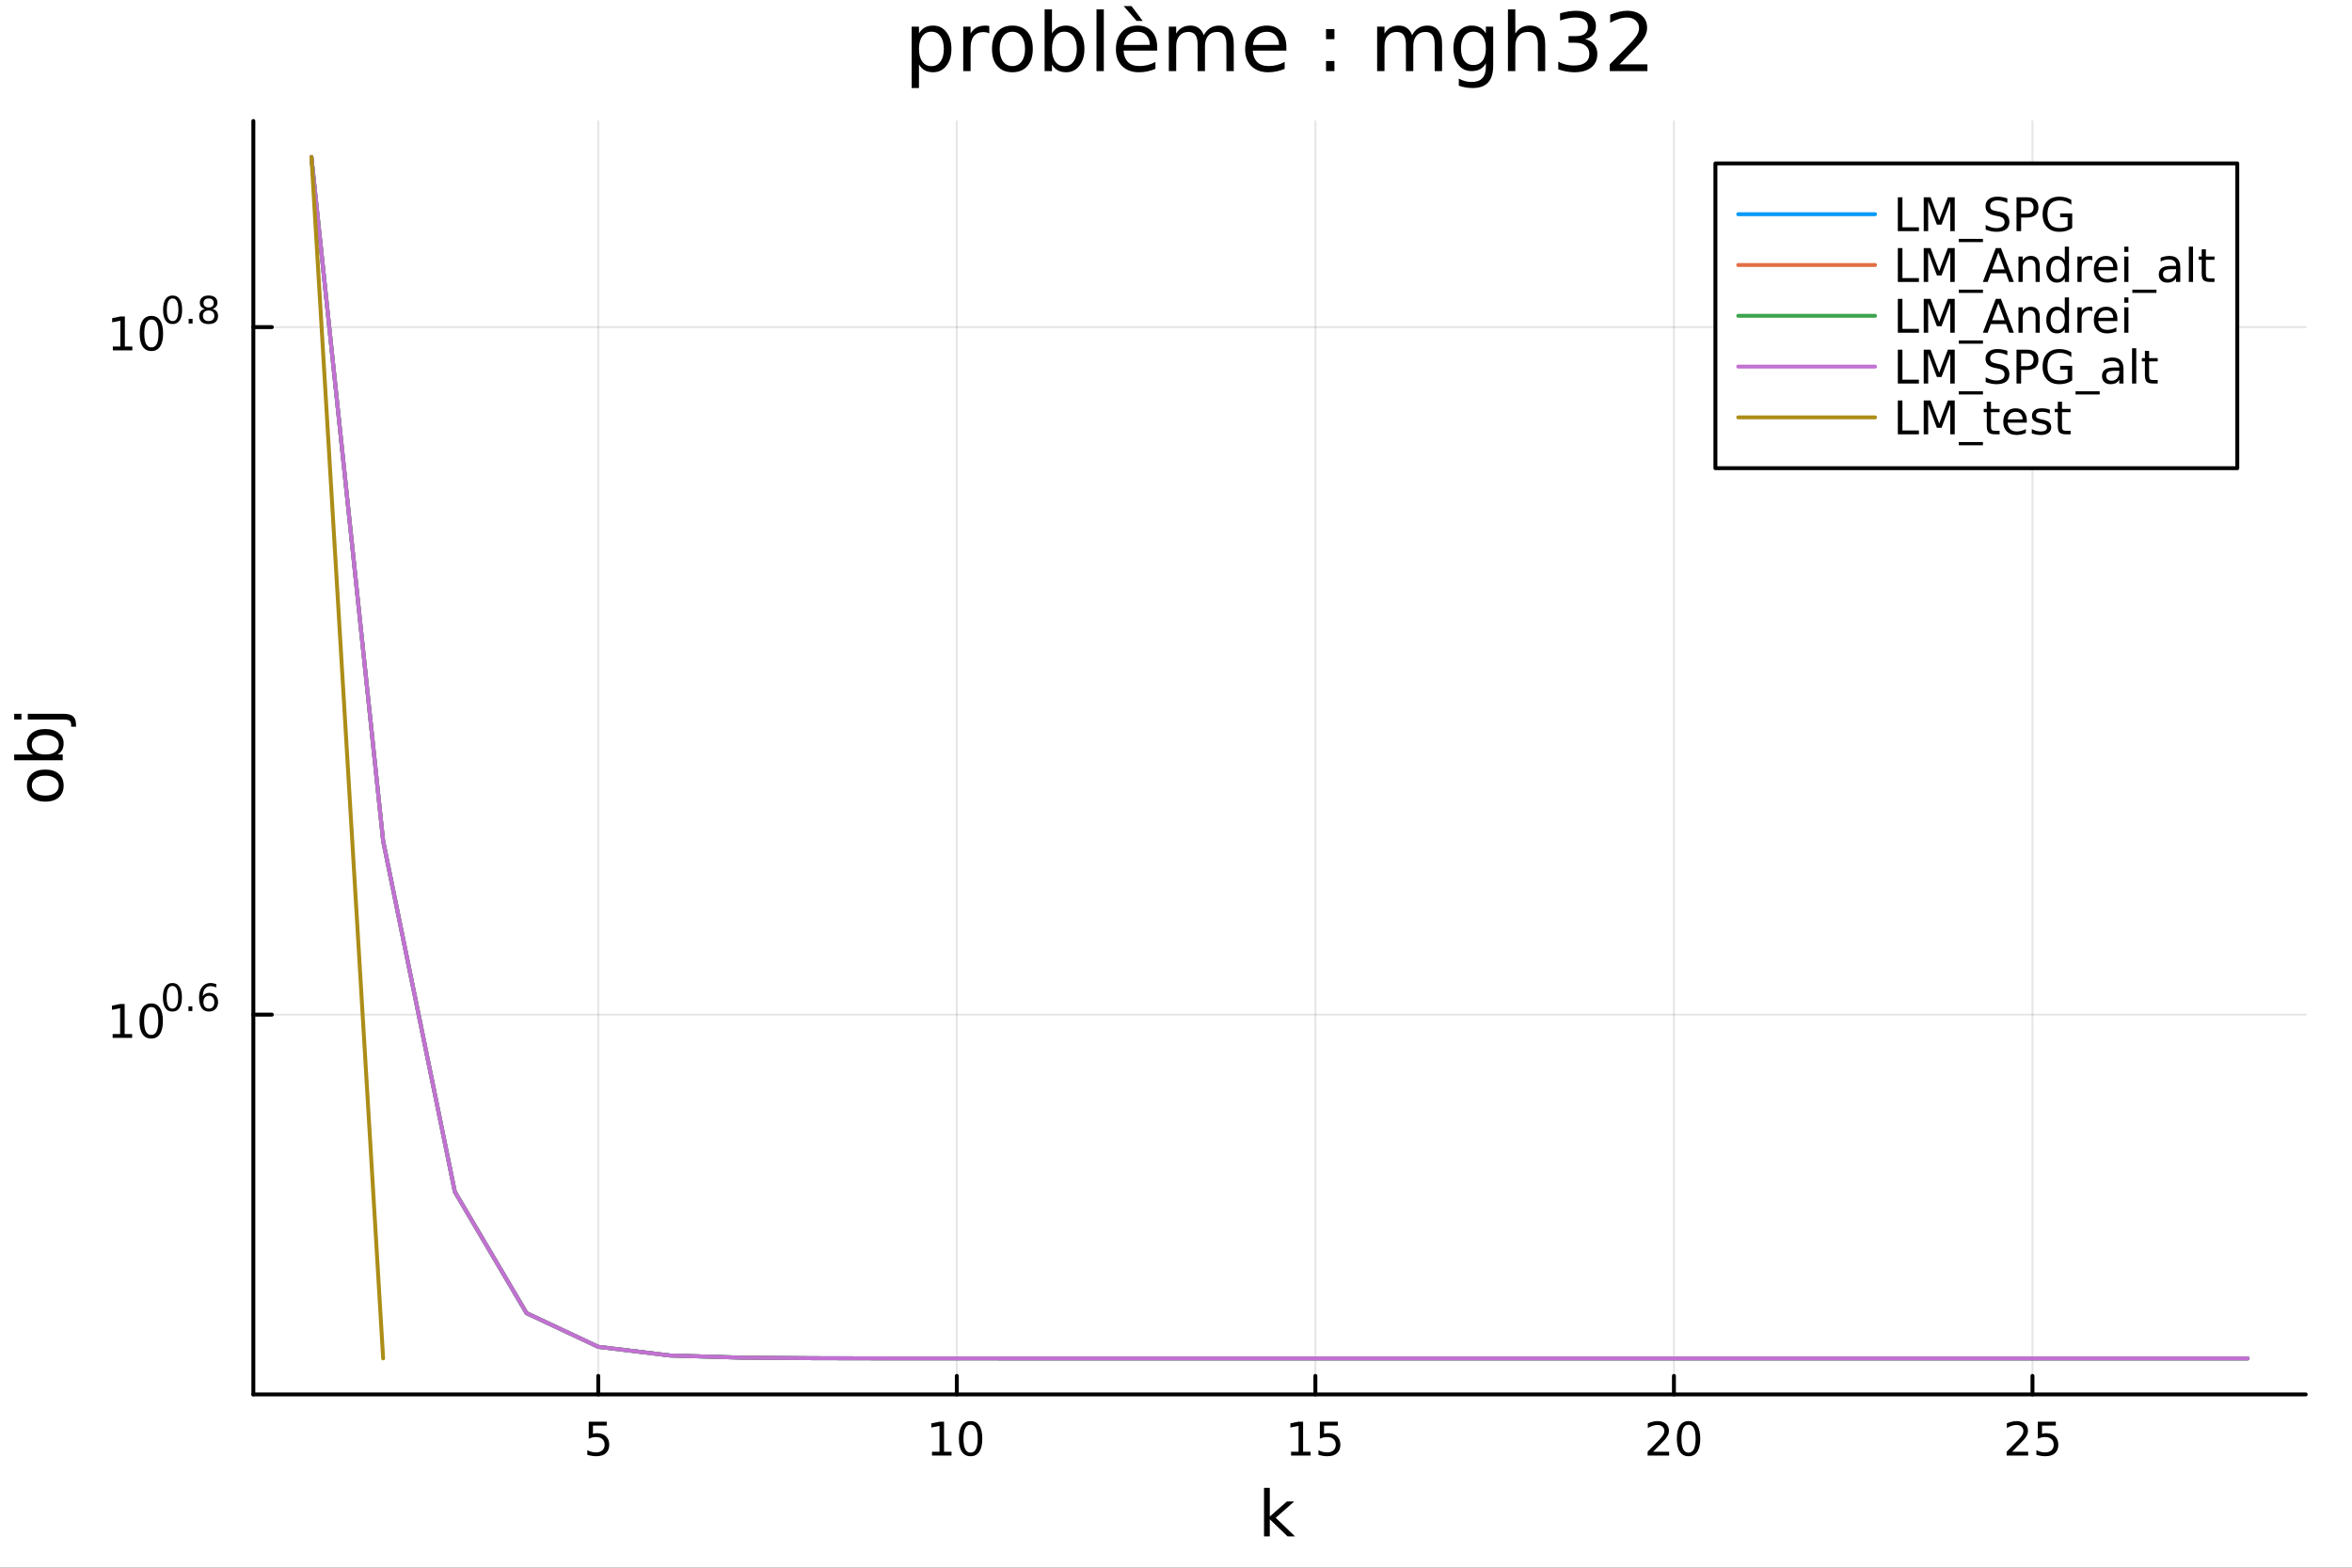 <?xml version="1.0" encoding="utf-8"?>
<svg xmlns="http://www.w3.org/2000/svg" xmlns:xlink="http://www.w3.org/1999/xlink" width="600" height="400" viewBox="0 0 2400 1600">
<rect x="0" y="0" width="2400" height="1600" fill="#333333" stroke="none"/>
<defs>
  <clipPath id="clip780">
    <rect x="0" y="0" width="2400" height="1600"/>
  </clipPath>
</defs>
<path clip-path="url(#clip780)" d="M0 1600 L2400 1600 L2400 0 L0 0  Z" fill="#ffffff" fill-rule="evenodd" fill-opacity="1"/>
<defs>
  <clipPath id="clip781">
    <rect x="480" y="0" width="1681" height="1600"/>
  </clipPath>
</defs>
<path clip-path="url(#clip780)" d="M258.519 1423.18 L2352.76 1423.18 L2352.76 123.472 L258.519 123.472  Z" fill="#ffffff" fill-rule="evenodd" fill-opacity="1"/>
<defs>
  <clipPath id="clip782">
    <rect x="258" y="123" width="2095" height="1301"/>
  </clipPath>
</defs>
<polyline clip-path="url(#clip782)" style="stroke:#000000; stroke-linecap:round; stroke-linejoin:round; stroke-width:2; stroke-opacity:0.1; fill:none" points="610.486,1423.18 610.486,123.472 "/>
<polyline clip-path="url(#clip782)" style="stroke:#000000; stroke-linecap:round; stroke-linejoin:round; stroke-width:2; stroke-opacity:0.1; fill:none" points="976.355,1423.18 976.355,123.472 "/>
<polyline clip-path="url(#clip782)" style="stroke:#000000; stroke-linecap:round; stroke-linejoin:round; stroke-width:2; stroke-opacity:0.1; fill:none" points="1342.22,1423.18 1342.22,123.472 "/>
<polyline clip-path="url(#clip782)" style="stroke:#000000; stroke-linecap:round; stroke-linejoin:round; stroke-width:2; stroke-opacity:0.1; fill:none" points="1708.09,1423.18 1708.09,123.472 "/>
<polyline clip-path="url(#clip782)" style="stroke:#000000; stroke-linecap:round; stroke-linejoin:round; stroke-width:2; stroke-opacity:0.1; fill:none" points="2073.96,1423.18 2073.96,123.472 "/>
<polyline clip-path="url(#clip780)" style="stroke:#000000; stroke-linecap:round; stroke-linejoin:round; stroke-width:4; stroke-opacity:1; fill:none" points="258.519,1423.18 2352.76,1423.18 "/>
<polyline clip-path="url(#clip780)" style="stroke:#000000; stroke-linecap:round; stroke-linejoin:round; stroke-width:4; stroke-opacity:1; fill:none" points="610.486,1423.18 610.486,1404.28 "/>
<polyline clip-path="url(#clip780)" style="stroke:#000000; stroke-linecap:round; stroke-linejoin:round; stroke-width:4; stroke-opacity:1; fill:none" points="976.355,1423.18 976.355,1404.28 "/>
<polyline clip-path="url(#clip780)" style="stroke:#000000; stroke-linecap:round; stroke-linejoin:round; stroke-width:4; stroke-opacity:1; fill:none" points="1342.22,1423.18 1342.22,1404.28 "/>
<polyline clip-path="url(#clip780)" style="stroke:#000000; stroke-linecap:round; stroke-linejoin:round; stroke-width:4; stroke-opacity:1; fill:none" points="1708.09,1423.18 1708.09,1404.28 "/>
<polyline clip-path="url(#clip780)" style="stroke:#000000; stroke-linecap:round; stroke-linejoin:round; stroke-width:4; stroke-opacity:1; fill:none" points="2073.96,1423.18 2073.96,1404.28 "/>
<path clip-path="url(#clip780)" d="M600.763 1451.02 L619.12 1451.02 L619.12 1454.96 L605.046 1454.96 L605.046 1463.43 Q606.064 1463.08 607.083 1462.92 Q608.101 1462.73 609.12 1462.73 Q614.907 1462.73 618.286 1465.9 Q621.666 1469.08 621.666 1474.49 Q621.666 1480.07 618.194 1483.17 Q614.722 1486.25 608.402 1486.25 Q606.226 1486.25 603.958 1485.88 Q601.712 1485.51 599.305 1484.77 L599.305 1480.07 Q601.388 1481.2 603.611 1481.76 Q605.833 1482.32 608.31 1482.32 Q612.314 1482.32 614.652 1480.21 Q616.99 1478.1 616.99 1474.49 Q616.99 1470.88 614.652 1468.77 Q612.314 1466.67 608.31 1466.67 Q606.435 1466.67 604.56 1467.08 Q602.708 1467.5 600.763 1468.38 L600.763 1451.02 Z" fill="#000000" fill-rule="nonzero" fill-opacity="1" /><path clip-path="url(#clip780)" d="M951.043 1481.64 L958.681 1481.64 L958.681 1455.28 L950.371 1456.95 L950.371 1452.69 L958.635 1451.02 L963.311 1451.02 L963.311 1481.64 L970.95 1481.64 L970.95 1485.58 L951.043 1485.58 L951.043 1481.64 Z" fill="#000000" fill-rule="nonzero" fill-opacity="1" /><path clip-path="url(#clip780)" d="M990.394 1454.1 Q986.783 1454.1 984.954 1457.66 Q983.149 1461.2 983.149 1468.33 Q983.149 1475.44 984.954 1479.01 Q986.783 1482.55 990.394 1482.55 Q994.029 1482.55 995.834 1479.01 Q997.663 1475.44 997.663 1468.33 Q997.663 1461.2 995.834 1457.66 Q994.029 1454.1 990.394 1454.1 M990.394 1450.39 Q996.204 1450.39 999.26 1455 Q1002.34 1459.58 1002.34 1468.33 Q1002.34 1477.06 999.26 1481.67 Q996.204 1486.25 990.394 1486.25 Q984.584 1486.25 981.505 1481.67 Q978.45 1477.06 978.45 1468.33 Q978.45 1459.58 981.505 1455 Q984.584 1450.39 990.394 1450.39 Z" fill="#000000" fill-rule="nonzero" fill-opacity="1" /><path clip-path="url(#clip780)" d="M1317.41 1481.64 L1325.05 1481.64 L1325.05 1455.28 L1316.74 1456.95 L1316.74 1452.69 L1325 1451.02 L1329.68 1451.02 L1329.68 1481.64 L1337.32 1481.64 L1337.32 1485.58 L1317.41 1485.58 L1317.41 1481.64 Z" fill="#000000" fill-rule="nonzero" fill-opacity="1" /><path clip-path="url(#clip780)" d="M1346.81 1451.02 L1365.16 1451.02 L1365.16 1454.96 L1351.09 1454.96 L1351.09 1463.43 Q1352.11 1463.08 1353.13 1462.92 Q1354.15 1462.73 1355.16 1462.73 Q1360.95 1462.73 1364.33 1465.9 Q1367.71 1469.08 1367.71 1474.49 Q1367.71 1480.07 1364.24 1483.17 Q1360.77 1486.25 1354.45 1486.25 Q1352.27 1486.25 1350 1485.88 Q1347.76 1485.51 1345.35 1484.77 L1345.35 1480.07 Q1347.43 1481.2 1349.65 1481.76 Q1351.88 1482.32 1354.35 1482.32 Q1358.36 1482.32 1360.7 1480.21 Q1363.03 1478.1 1363.03 1474.49 Q1363.03 1470.88 1360.7 1468.77 Q1358.36 1466.67 1354.35 1466.67 Q1352.48 1466.67 1350.6 1467.08 Q1348.75 1467.5 1346.81 1468.38 L1346.81 1451.02 Z" fill="#000000" fill-rule="nonzero" fill-opacity="1" /><path clip-path="url(#clip780)" d="M1686.87 1481.64 L1703.19 1481.64 L1703.19 1485.58 L1681.24 1485.58 L1681.24 1481.64 Q1683.9 1478.89 1688.49 1474.26 Q1693.09 1469.61 1694.27 1468.27 Q1696.52 1465.74 1697.4 1464.01 Q1698.3 1462.25 1698.3 1460.56 Q1698.3 1457.8 1696.36 1456.07 Q1694.44 1454.33 1691.33 1454.33 Q1689.14 1454.33 1686.68 1455.09 Q1684.25 1455.86 1681.47 1457.41 L1681.47 1452.69 Q1684.3 1451.55 1686.75 1450.97 Q1689.21 1450.39 1691.24 1450.39 Q1696.61 1450.39 1699.81 1453.08 Q1703 1455.77 1703 1460.26 Q1703 1462.39 1702.19 1464.31 Q1701.4 1466.2 1699.3 1468.8 Q1698.72 1469.47 1695.62 1472.69 Q1692.52 1475.88 1686.87 1481.64 Z" fill="#000000" fill-rule="nonzero" fill-opacity="1" /><path clip-path="url(#clip780)" d="M1723 1454.1 Q1719.39 1454.1 1717.56 1457.66 Q1715.76 1461.2 1715.76 1468.33 Q1715.76 1475.44 1717.56 1479.01 Q1719.39 1482.55 1723 1482.55 Q1726.64 1482.55 1728.44 1479.01 Q1730.27 1475.44 1730.27 1468.33 Q1730.27 1461.2 1728.44 1457.66 Q1726.64 1454.1 1723 1454.1 M1723 1450.39 Q1728.81 1450.39 1731.87 1455 Q1734.95 1459.58 1734.95 1468.33 Q1734.95 1477.06 1731.87 1481.67 Q1728.81 1486.25 1723 1486.25 Q1717.19 1486.25 1714.11 1481.67 Q1711.06 1477.06 1711.06 1468.33 Q1711.06 1459.58 1714.11 1455 Q1717.19 1450.39 1723 1450.39 Z" fill="#000000" fill-rule="nonzero" fill-opacity="1" /><path clip-path="url(#clip780)" d="M2053.23 1481.64 L2069.55 1481.64 L2069.55 1485.58 L2047.61 1485.58 L2047.61 1481.64 Q2050.27 1478.89 2054.85 1474.26 Q2059.46 1469.61 2060.64 1468.27 Q2062.89 1465.74 2063.77 1464.01 Q2064.67 1462.25 2064.67 1460.56 Q2064.67 1457.8 2062.73 1456.07 Q2060.8 1454.33 2057.7 1454.33 Q2055.5 1454.33 2053.05 1455.09 Q2050.62 1455.86 2047.84 1457.41 L2047.84 1452.69 Q2050.66 1451.55 2053.12 1450.97 Q2055.57 1450.39 2057.61 1450.39 Q2062.98 1450.39 2066.17 1453.08 Q2069.37 1455.77 2069.37 1460.26 Q2069.37 1462.39 2068.56 1464.31 Q2067.77 1466.2 2065.66 1468.8 Q2065.09 1469.47 2061.98 1472.69 Q2058.88 1475.88 2053.23 1481.64 Z" fill="#000000" fill-rule="nonzero" fill-opacity="1" /><path clip-path="url(#clip780)" d="M2079.41 1451.02 L2097.77 1451.02 L2097.77 1454.96 L2083.7 1454.96 L2083.7 1463.43 Q2084.72 1463.08 2085.73 1462.92 Q2086.75 1462.73 2087.77 1462.73 Q2093.56 1462.73 2096.94 1465.9 Q2100.32 1469.08 2100.32 1474.49 Q2100.32 1480.07 2096.85 1483.17 Q2093.37 1486.25 2087.05 1486.25 Q2084.88 1486.25 2082.61 1485.88 Q2080.36 1485.51 2077.96 1484.77 L2077.96 1480.07 Q2080.04 1481.2 2082.26 1481.76 Q2084.48 1482.32 2086.96 1482.32 Q2090.97 1482.32 2093.3 1480.21 Q2095.64 1478.1 2095.64 1474.49 Q2095.64 1470.88 2093.3 1468.77 Q2090.97 1466.67 2086.96 1466.67 Q2085.09 1466.67 2083.21 1467.08 Q2081.36 1467.5 2079.41 1468.38 L2079.41 1451.02 Z" fill="#000000" fill-rule="nonzero" fill-opacity="1" /><path clip-path="url(#clip780)" d="M1289.82 1518.52 L1295.71 1518.52 L1295.71 1547.77 L1313.18 1532.4 L1320.66 1532.4 L1301.75 1549.07 L1321.46 1568.04 L1313.82 1568.04 L1295.71 1550.63 L1295.71 1568.04 L1289.82 1568.04 L1289.82 1518.52 Z" fill="#000000" fill-rule="nonzero" fill-opacity="1" /><polyline clip-path="url(#clip782)" style="stroke:#000000; stroke-linecap:round; stroke-linejoin:round; stroke-width:2; stroke-opacity:0.1; fill:none" points="258.519,1035.55 2352.76,1035.55 "/>
<polyline clip-path="url(#clip782)" style="stroke:#000000; stroke-linecap:round; stroke-linejoin:round; stroke-width:2; stroke-opacity:0.1; fill:none" points="258.519,333.87 2352.76,333.87 "/>
<polyline clip-path="url(#clip780)" style="stroke:#000000; stroke-linecap:round; stroke-linejoin:round; stroke-width:4; stroke-opacity:1; fill:none" points="258.519,1423.18 258.519,123.472 "/>
<polyline clip-path="url(#clip780)" style="stroke:#000000; stroke-linecap:round; stroke-linejoin:round; stroke-width:4; stroke-opacity:1; fill:none" points="258.519,1035.55 277.417,1035.55 "/>
<polyline clip-path="url(#clip780)" style="stroke:#000000; stroke-linecap:round; stroke-linejoin:round; stroke-width:4; stroke-opacity:1; fill:none" points="258.519,333.87 277.417,333.87 "/>
<path clip-path="url(#clip780)" d="M114.931 1055.35 L122.57 1055.35 L122.57 1028.98 L114.26 1030.65 L114.26 1026.39 L122.524 1024.72 L127.2 1024.72 L127.2 1055.35 L134.839 1055.35 L134.839 1059.28 L114.931 1059.28 L114.931 1055.35 Z" fill="#000000" fill-rule="nonzero" fill-opacity="1" /><path clip-path="url(#clip780)" d="M154.283 1027.8 Q150.672 1027.8 148.843 1031.36 Q147.038 1034.91 147.038 1042.04 Q147.038 1049.14 148.843 1052.71 Q150.672 1056.25 154.283 1056.25 Q157.917 1056.25 159.723 1052.71 Q161.552 1049.14 161.552 1042.04 Q161.552 1034.91 159.723 1031.36 Q157.917 1027.8 154.283 1027.8 M154.283 1024.1 Q160.093 1024.1 163.149 1028.7 Q166.227 1033.29 166.227 1042.04 Q166.227 1050.76 163.149 1055.37 Q160.093 1059.95 154.283 1059.95 Q148.473 1059.95 145.394 1055.37 Q142.339 1050.76 142.339 1042.04 Q142.339 1033.29 145.394 1028.7 Q148.473 1024.1 154.283 1024.1 Z" fill="#000000" fill-rule="nonzero" fill-opacity="1" /><path clip-path="url(#clip780)" d="M175.932 1006.29 Q172.998 1006.29 171.512 1009.19 Q170.045 1012.07 170.045 1017.86 Q170.045 1023.63 171.512 1026.53 Q172.998 1029.41 175.932 1029.41 Q178.885 1029.41 180.352 1026.53 Q181.838 1023.63 181.838 1017.86 Q181.838 1012.07 180.352 1009.19 Q178.885 1006.29 175.932 1006.29 M175.932 1003.28 Q180.653 1003.28 183.136 1007.03 Q185.637 1010.75 185.637 1017.86 Q185.637 1024.95 183.136 1028.69 Q180.653 1032.42 175.932 1032.42 Q171.212 1032.42 168.71 1028.69 Q166.227 1024.95 166.227 1017.86 Q166.227 1010.75 168.71 1007.03 Q171.212 1003.28 175.932 1003.28 Z" fill="#000000" fill-rule="nonzero" fill-opacity="1" /><path clip-path="url(#clip780)" d="M192.314 1027.09 L196.282 1027.09 L196.282 1031.87 L192.314 1031.87 L192.314 1027.09 Z" fill="#000000" fill-rule="nonzero" fill-opacity="1" /><path clip-path="url(#clip780)" d="M213.153 1016.32 Q210.595 1016.32 209.09 1018.07 Q207.605 1019.82 207.605 1022.86 Q207.605 1025.89 209.09 1027.66 Q210.595 1029.41 213.153 1029.41 Q215.711 1029.41 217.197 1027.66 Q218.701 1025.89 218.701 1022.86 Q218.701 1019.82 217.197 1018.07 Q215.711 1016.32 213.153 1016.32 M220.695 1004.41 L220.695 1007.87 Q219.265 1007.2 217.798 1006.84 Q216.35 1006.48 214.921 1006.48 Q211.159 1006.48 209.166 1009.02 Q207.191 1011.56 206.909 1016.69 Q208.018 1015.06 209.692 1014.19 Q211.366 1013.31 213.379 1013.31 Q217.61 1013.31 220.055 1015.88 Q222.519 1018.44 222.519 1022.86 Q222.519 1027.19 219.961 1029.8 Q217.403 1032.42 213.153 1032.42 Q208.282 1032.42 205.705 1028.69 Q203.128 1024.95 203.128 1017.86 Q203.128 1011.2 206.288 1007.25 Q209.448 1003.28 214.77 1003.28 Q216.2 1003.28 217.648 1003.57 Q219.115 1003.85 220.695 1004.41 Z" fill="#000000" fill-rule="nonzero" fill-opacity="1" /><path clip-path="url(#clip780)" d="M115.138 353.663 L122.777 353.663 L122.777 327.297 L114.467 328.964 L114.467 324.705 L122.731 323.038 L127.407 323.038 L127.407 353.663 L135.046 353.663 L135.046 357.598 L115.138 357.598 L115.138 353.663 Z" fill="#000000" fill-rule="nonzero" fill-opacity="1" /><path clip-path="url(#clip780)" d="M154.49 326.117 Q150.879 326.117 149.05 329.681 Q147.245 333.223 147.245 340.353 Q147.245 347.459 149.05 351.024 Q150.879 354.566 154.49 354.566 Q158.124 354.566 159.93 351.024 Q161.758 347.459 161.758 340.353 Q161.758 333.223 159.93 329.681 Q158.124 326.117 154.49 326.117 M154.49 322.413 Q160.3 322.413 163.356 327.019 Q166.434 331.603 166.434 340.353 Q166.434 349.079 163.356 353.686 Q160.3 358.269 154.49 358.269 Q148.68 358.269 145.601 353.686 Q142.546 349.079 142.546 340.353 Q142.546 331.603 145.601 327.019 Q148.68 322.413 154.49 322.413 Z" fill="#000000" fill-rule="nonzero" fill-opacity="1" /><path clip-path="url(#clip780)" d="M176.139 304.609 Q173.205 304.609 171.719 307.505 Q170.252 310.383 170.252 316.176 Q170.252 321.95 171.719 324.846 Q173.205 327.724 176.139 327.724 Q179.092 327.724 180.559 324.846 Q182.045 321.95 182.045 316.176 Q182.045 310.383 180.559 307.505 Q179.092 304.609 176.139 304.609 M176.139 301.6 Q180.86 301.6 183.343 305.342 Q185.844 309.066 185.844 316.176 Q185.844 323.266 183.343 327.009 Q180.86 330.733 176.139 330.733 Q171.418 330.733 168.917 327.009 Q166.434 323.266 166.434 316.176 Q166.434 309.066 168.917 305.342 Q171.418 301.6 176.139 301.6 Z" fill="#000000" fill-rule="nonzero" fill-opacity="1" /><path clip-path="url(#clip780)" d="M192.521 325.41 L196.489 325.41 L196.489 330.188 L192.521 330.188 L192.521 325.41 Z" fill="#000000" fill-rule="nonzero" fill-opacity="1" /><path clip-path="url(#clip780)" d="M212.89 316.853 Q210.181 316.853 208.62 318.301 Q207.078 319.749 207.078 322.288 Q207.078 324.827 208.62 326.276 Q210.181 327.724 212.89 327.724 Q215.598 327.724 217.159 326.276 Q218.72 324.809 218.72 322.288 Q218.72 319.749 217.159 318.301 Q215.617 316.853 212.89 316.853 M209.09 315.235 Q206.645 314.634 205.272 312.96 Q203.918 311.286 203.918 308.878 Q203.918 305.512 206.307 303.556 Q208.714 301.6 212.89 301.6 Q217.084 301.6 219.472 303.556 Q221.861 305.512 221.861 308.878 Q221.861 311.286 220.488 312.96 Q219.134 314.634 216.708 315.235 Q219.453 315.875 220.977 317.737 Q222.519 319.599 222.519 322.288 Q222.519 326.37 220.018 328.551 Q217.535 330.733 212.89 330.733 Q208.244 330.733 205.743 328.551 Q203.26 326.37 203.26 322.288 Q203.26 319.599 204.802 317.737 Q206.344 315.875 209.09 315.235 M207.699 309.236 Q207.699 311.417 209.053 312.64 Q210.426 313.862 212.89 313.862 Q215.335 313.862 216.708 312.64 Q218.099 311.417 218.099 309.236 Q218.099 307.054 216.708 305.832 Q215.335 304.609 212.89 304.609 Q210.426 304.609 209.053 305.832 Q207.699 307.054 207.699 309.236 Z" fill="#000000" fill-rule="nonzero" fill-opacity="1" /><path clip-path="url(#clip780)" d="M32.462 801.797 Q32.462 806.507 36.154 809.244 Q39.815 811.982 46.212 811.982 Q52.609 811.982 56.302 809.276 Q59.962 806.539 59.962 801.797 Q59.962 797.118 56.27 794.381 Q52.578 791.643 46.212 791.643 Q39.878 791.643 36.186 794.381 Q32.462 797.118 32.462 801.797 M27.497 801.797 Q27.497 794.158 32.462 789.797 Q37.427 785.437 46.212 785.437 Q54.965 785.437 59.962 789.797 Q64.927 794.158 64.927 801.797 Q64.927 809.467 59.962 813.828 Q54.965 818.156 46.212 818.156 Q37.427 818.156 32.462 813.828 Q27.497 809.467 27.497 801.797 Z" fill="#000000" fill-rule="nonzero" fill-opacity="1" /><path clip-path="url(#clip780)" d="M46.212 750.139 Q39.751 750.139 36.09 752.812 Q32.398 755.454 32.398 760.101 Q32.398 764.748 36.09 767.422 Q39.751 770.064 46.212 770.064 Q52.673 770.064 56.365 767.422 Q60.026 764.748 60.026 760.101 Q60.026 755.454 56.365 752.812 Q52.673 750.139 46.212 750.139 M33.767 770.064 Q30.584 768.218 29.056 765.417 Q27.497 762.584 27.497 758.669 Q27.497 752.176 32.653 748.134 Q37.809 744.06 46.212 744.06 Q54.615 744.06 59.771 748.134 Q64.927 752.176 64.927 758.669 Q64.927 762.584 63.399 765.417 Q61.84 768.218 58.657 770.064 L64.004 770.064 L64.004 775.952 L14.479 775.952 L14.479 770.064 L33.767 770.064 Z" fill="#000000" fill-rule="nonzero" fill-opacity="1" /><path clip-path="url(#clip780)" d="M28.356 734.352 L28.356 728.495 L64.641 728.495 Q71.452 728.495 74.508 731.105 Q77.563 733.684 77.563 739.445 L77.563 741.673 L72.598 741.673 L72.598 740.113 Q72.598 736.771 71.038 735.561 Q69.51 734.352 64.641 734.352 L28.356 734.352 M14.479 734.352 L14.479 728.495 L21.895 728.495 L21.895 734.352 L14.479 734.352 Z" fill="#000000" fill-rule="nonzero" fill-opacity="1" /><path clip-path="url(#clip780)" d="M937.734 65.77 L937.734 89.833 L930.24 89.833 L930.24 27.206 L937.734 27.206 L937.734 34.092 Q940.084 30.041 943.649 28.097 Q947.254 26.112 952.237 26.112 Q960.5 26.112 965.645 32.675 Q970.83 39.237 970.83 49.931 Q970.83 60.626 965.645 67.188 Q960.5 73.751 952.237 73.751 Q947.254 73.751 943.649 71.806 Q940.084 69.821 937.734 65.77 M963.093 49.931 Q963.093 41.708 959.69 37.05 Q956.328 32.35 950.414 32.35 Q944.499 32.35 941.097 37.05 Q937.734 41.708 937.734 49.931 Q937.734 58.155 941.097 62.854 Q944.499 67.512 950.414 67.512 Q956.328 67.512 959.69 62.854 Q963.093 58.155 963.093 49.931 Z" fill="#000000" fill-rule="nonzero" fill-opacity="1" /><path clip-path="url(#clip780)" d="M1009.48 34.173 Q1008.22 33.444 1006.72 33.12 Q1005.26 32.756 1003.48 32.756 Q997.161 32.756 993.758 36.888 Q990.396 40.979 990.396 48.676 L990.396 72.576 L982.902 72.576 L982.902 27.206 L990.396 27.206 L990.396 34.254 Q992.746 30.122 996.513 28.138 Q1000.28 26.112 1005.67 26.112 Q1006.44 26.112 1007.37 26.234 Q1008.3 26.315 1009.44 26.517 L1009.48 34.173 Z" fill="#000000" fill-rule="nonzero" fill-opacity="1" /><path clip-path="url(#clip780)" d="M1033.05 32.431 Q1027.06 32.431 1023.57 37.131 Q1020.09 41.789 1020.09 49.931 Q1020.09 58.074 1023.53 62.773 Q1027.02 67.431 1033.05 67.431 Q1039.01 67.431 1042.49 62.732 Q1045.97 58.033 1045.97 49.931 Q1045.97 41.87 1042.49 37.171 Q1039.01 32.431 1033.05 32.431 M1033.05 26.112 Q1042.77 26.112 1048.32 32.431 Q1053.87 38.751 1053.87 49.931 Q1053.87 61.071 1048.32 67.431 Q1042.77 73.751 1033.05 73.751 Q1023.29 73.751 1017.74 67.431 Q1012.23 61.071 1012.23 49.931 Q1012.23 38.751 1017.74 32.431 Q1023.29 26.112 1033.05 26.112 Z" fill="#000000" fill-rule="nonzero" fill-opacity="1" /><path clip-path="url(#clip780)" d="M1098.8 49.931 Q1098.8 41.708 1095.4 37.05 Q1092.03 32.35 1086.12 32.35 Q1080.2 32.35 1076.8 37.05 Q1073.44 41.708 1073.44 49.931 Q1073.44 58.155 1076.8 62.854 Q1080.2 67.512 1086.12 67.512 Q1092.03 67.512 1095.4 62.854 Q1098.8 58.155 1098.8 49.931 M1073.44 34.092 Q1075.79 30.041 1079.35 28.097 Q1082.96 26.112 1087.94 26.112 Q1096.21 26.112 1101.35 32.675 Q1106.54 39.237 1106.54 49.931 Q1106.54 60.626 1101.35 67.188 Q1096.21 73.751 1087.94 73.751 Q1082.96 73.751 1079.35 71.806 Q1075.79 69.821 1073.44 65.77 L1073.44 72.576 L1065.95 72.576 L1065.95 9.544 L1073.44 9.544 L1073.44 34.092 Z" fill="#000000" fill-rule="nonzero" fill-opacity="1" /><path clip-path="url(#clip780)" d="M1118.89 9.544 L1126.34 9.544 L1126.34 72.576 L1118.89 72.576 L1118.89 9.544 Z" fill="#000000" fill-rule="nonzero" fill-opacity="1" /><path clip-path="url(#clip780)" d="M1180.75 48.028 L1180.75 51.673 L1146.48 51.673 Q1146.96 59.37 1151.1 63.421 Q1155.27 67.431 1162.68 67.431 Q1166.98 67.431 1170.99 66.378 Q1175.04 65.325 1179.01 63.218 L1179.01 70.267 Q1175 71.968 1170.78 72.86 Q1166.57 73.751 1162.24 73.751 Q1151.38 73.751 1145.02 67.431 Q1138.7 61.112 1138.7 50.337 Q1138.7 39.197 1144.7 32.675 Q1150.73 26.112 1160.94 26.112 Q1170.09 26.112 1175.4 32.026 Q1180.75 37.9 1180.75 48.028 M1173.29 45.84 Q1173.21 39.723 1169.85 36.077 Q1166.53 32.431 1161.02 32.431 Q1154.78 32.431 1151.01 35.956 Q1147.29 39.48 1146.72 45.88 L1173.29 45.84 M1154.62 6.222 L1166.04 21.373 L1159.85 21.373 L1146.64 6.222 L1154.62 6.222 Z" fill="#000000" fill-rule="nonzero" fill-opacity="1" /><path clip-path="url(#clip780)" d="M1228.31 35.915 Q1231.1 30.892 1234.99 28.502 Q1238.88 26.112 1244.14 26.112 Q1251.23 26.112 1255.08 31.095 Q1258.93 36.037 1258.93 45.192 L1258.93 72.576 L1251.44 72.576 L1251.44 45.435 Q1251.44 38.913 1249.13 35.753 Q1246.82 32.594 1242.08 32.594 Q1236.29 32.594 1232.92 36.442 Q1229.56 40.29 1229.56 46.934 L1229.56 72.576 L1222.07 72.576 L1222.07 45.435 Q1222.07 38.873 1219.76 35.753 Q1217.45 32.594 1212.63 32.594 Q1206.92 32.594 1203.55 36.482 Q1200.19 40.331 1200.19 46.934 L1200.19 72.576 L1192.7 72.576 L1192.7 27.206 L1200.19 27.206 L1200.19 34.254 Q1202.74 30.082 1206.31 28.097 Q1209.87 26.112 1214.78 26.112 Q1219.72 26.112 1223.16 28.624 Q1226.64 31.135 1228.31 35.915 Z" fill="#000000" fill-rule="nonzero" fill-opacity="1" /><path clip-path="url(#clip780)" d="M1312.61 48.028 L1312.61 51.673 L1278.33 51.673 Q1278.82 59.37 1282.95 63.421 Q1287.12 67.431 1294.54 67.431 Q1298.83 67.431 1302.84 66.378 Q1306.89 65.325 1310.86 63.218 L1310.86 70.267 Q1306.85 71.968 1302.64 72.86 Q1298.43 73.751 1294.09 73.751 Q1283.24 73.751 1276.88 67.431 Q1270.56 61.112 1270.56 50.337 Q1270.56 39.197 1276.55 32.675 Q1282.59 26.112 1292.8 26.112 Q1301.95 26.112 1307.26 32.026 Q1312.61 37.9 1312.61 48.028 M1305.15 45.84 Q1305.07 39.723 1301.71 36.077 Q1298.39 32.431 1292.88 32.431 Q1286.64 32.431 1282.87 35.956 Q1279.14 39.48 1278.58 45.88 L1305.15 45.84 Z" fill="#000000" fill-rule="nonzero" fill-opacity="1" /><path clip-path="url(#clip780)" d="M1353.11 62.287 L1361.66 62.287 L1361.66 72.576 L1353.11 72.576 L1353.11 62.287 M1353.11 29.677 L1361.66 29.677 L1361.66 39.966 L1353.11 39.966 L1353.11 29.677 Z" fill="#000000" fill-rule="nonzero" fill-opacity="1" /><path clip-path="url(#clip780)" d="M1440.86 35.915 Q1443.65 30.892 1447.54 28.502 Q1451.43 26.112 1456.7 26.112 Q1463.78 26.112 1467.63 31.095 Q1471.48 36.037 1471.48 45.192 L1471.48 72.576 L1463.99 72.576 L1463.99 45.435 Q1463.99 38.913 1461.68 35.753 Q1459.37 32.594 1454.63 32.594 Q1448.84 32.594 1445.47 36.442 Q1442.11 40.29 1442.11 46.934 L1442.11 72.576 L1434.62 72.576 L1434.62 45.435 Q1434.62 38.873 1432.31 35.753 Q1430 32.594 1425.18 32.594 Q1419.47 32.594 1416.11 36.482 Q1412.74 40.331 1412.74 46.934 L1412.74 72.576 L1405.25 72.576 L1405.25 27.206 L1412.74 27.206 L1412.74 34.254 Q1415.3 30.082 1418.86 28.097 Q1422.43 26.112 1427.33 26.112 Q1432.27 26.112 1435.71 28.624 Q1439.2 31.135 1440.86 35.915 Z" fill="#000000" fill-rule="nonzero" fill-opacity="1" /><path clip-path="url(#clip780)" d="M1516.2 49.364 Q1516.2 41.263 1512.84 36.806 Q1509.52 32.35 1503.48 32.35 Q1497.49 32.35 1494.13 36.806 Q1490.8 41.263 1490.8 49.364 Q1490.8 57.426 1494.13 61.882 Q1497.49 66.338 1503.48 66.338 Q1509.52 66.338 1512.84 61.882 Q1516.2 57.426 1516.2 49.364 M1523.66 66.945 Q1523.66 78.531 1518.51 84.162 Q1513.37 89.833 1502.75 89.833 Q1498.83 89.833 1495.34 89.225 Q1491.86 88.658 1488.58 87.443 L1488.58 80.192 Q1491.86 81.974 1495.06 82.825 Q1498.26 83.675 1501.58 83.675 Q1508.91 83.675 1512.56 79.827 Q1516.2 76.019 1516.2 68.282 L1516.2 64.596 Q1513.89 68.606 1510.29 70.591 Q1506.68 72.576 1501.66 72.576 Q1493.32 72.576 1488.21 66.216 Q1483.11 59.856 1483.11 49.364 Q1483.11 38.832 1488.21 32.472 Q1493.32 26.112 1501.66 26.112 Q1506.68 26.112 1510.29 28.097 Q1513.89 30.082 1516.2 34.092 L1516.2 27.206 L1523.66 27.206 L1523.66 66.945 Z" fill="#000000" fill-rule="nonzero" fill-opacity="1" /><path clip-path="url(#clip780)" d="M1576.72 45.192 L1576.72 72.576 L1569.27 72.576 L1569.27 45.435 Q1569.27 38.994 1566.76 35.794 Q1564.25 32.594 1559.22 32.594 Q1553.19 32.594 1549.7 36.442 Q1546.22 40.29 1546.22 46.934 L1546.22 72.576 L1538.73 72.576 L1538.73 9.544 L1546.22 9.544 L1546.22 34.254 Q1548.89 30.163 1552.5 28.138 Q1556.15 26.112 1560.88 26.112 Q1568.7 26.112 1572.71 30.973 Q1576.72 35.794 1576.72 45.192 Z" fill="#000000" fill-rule="nonzero" fill-opacity="1" /><path clip-path="url(#clip780)" d="M1617.44 39.966 Q1623.31 41.222 1626.59 45.192 Q1629.91 49.162 1629.91 54.995 Q1629.91 63.948 1623.76 68.849 Q1617.6 73.751 1606.26 73.751 Q1602.45 73.751 1598.4 72.981 Q1594.39 72.252 1590.09 70.753 L1590.09 62.854 Q1593.49 64.839 1597.55 65.852 Q1601.6 66.864 1606.01 66.864 Q1613.71 66.864 1617.72 63.826 Q1621.77 60.788 1621.77 54.995 Q1621.77 49.648 1618 46.65 Q1614.28 43.612 1607.59 43.612 L1600.54 43.612 L1600.54 36.888 L1607.92 36.888 Q1613.95 36.888 1617.15 34.498 Q1620.35 32.067 1620.35 27.53 Q1620.35 22.871 1617.03 20.4 Q1613.75 17.889 1607.59 17.889 Q1604.23 17.889 1600.38 18.618 Q1596.53 19.347 1591.91 20.887 L1591.91 13.595 Q1596.57 12.299 1600.62 11.65 Q1604.72 11.002 1608.32 11.002 Q1617.64 11.002 1623.07 15.256 Q1628.49 19.469 1628.49 26.679 Q1628.49 31.702 1625.62 35.186 Q1622.74 38.629 1617.44 39.966 Z" fill="#000000" fill-rule="nonzero" fill-opacity="1" /><path clip-path="url(#clip780)" d="M1652.48 65.689 L1681.03 65.689 L1681.03 72.576 L1642.63 72.576 L1642.63 65.689 Q1647.29 60.869 1655.31 52.767 Q1663.37 44.625 1665.44 42.275 Q1669.37 37.86 1670.91 34.822 Q1672.49 31.743 1672.49 28.786 Q1672.49 23.965 1669.08 20.927 Q1665.72 17.889 1660.29 17.889 Q1656.45 17.889 1652.15 19.226 Q1647.9 20.562 1643.04 23.276 L1643.04 15.013 Q1647.98 13.028 1652.27 12.015 Q1656.57 11.002 1660.13 11.002 Q1669.53 11.002 1675.12 15.701 Q1680.71 20.4 1680.71 28.259 Q1680.71 31.986 1679.29 35.348 Q1677.92 38.67 1674.23 43.207 Q1673.22 44.382 1667.79 50.013 Q1662.36 55.603 1652.48 65.689 Z" fill="#000000" fill-rule="nonzero" fill-opacity="1" /><polyline clip-path="url(#clip782)" style="stroke:#009af9; stroke-linecap:round; stroke-linejoin:round; stroke-width:4; stroke-opacity:1; fill:none" points="317.79,160.256 390.964,858.326 464.138,1216.4 537.312,1340.21 610.486,1374.58 683.659,1383.43 756.833,1385.65 830.007,1386.21 903.181,1386.35 976.355,1386.38 1049.53,1386.39 1122.7,1386.39 1195.88,1386.4 1269.05,1386.4 1342.22,1386.4 1415.4,1386.4 1488.57,1386.4 1561.75,1386.4 1634.92,1386.4 1708.09,1386.4 1781.27,1386.4 1854.44,1386.4 1927.62,1386.4 2000.79,1386.4 2073.96,1386.4 2147.14,1386.4 2220.31,1386.4 2293.49,1386.4 "/>
<polyline clip-path="url(#clip782)" style="stroke:#e26f46; stroke-linecap:round; stroke-linejoin:round; stroke-width:4; stroke-opacity:1; fill:none" points="317.79,160.256 390.964,858.326 464.138,1216.4 537.312,1340.21 610.486,1374.58 683.659,1383.43 756.833,1385.65 830.007,1386.21 903.181,1386.35 976.355,1386.38 1049.53,1386.39 1122.7,1386.39 1195.88,1386.4 1269.05,1386.4 1342.22,1386.4 1415.4,1386.4 1488.57,1386.4 1561.75,1386.4 1634.92,1386.4 1708.09,1386.4 1781.27,1386.4 1854.44,1386.4 1927.62,1386.4 2000.79,1386.4 2073.96,1386.4 2147.14,1386.4 2220.31,1386.4 2293.49,1386.4 "/>
<polyline clip-path="url(#clip782)" style="stroke:#3da44d; stroke-linecap:round; stroke-linejoin:round; stroke-width:4; stroke-opacity:1; fill:none" points="317.79,160.256 390.964,858.326 464.138,1216.4 537.312,1340.21 610.486,1374.58 683.659,1383.43 756.833,1385.65 830.007,1386.21 903.181,1386.35 976.355,1386.38 1049.53,1386.39 1122.7,1386.39 1195.88,1386.4 1269.05,1386.4 1342.22,1386.4 1415.4,1386.4 1488.57,1386.4 1561.75,1386.4 1634.92,1386.4 1708.09,1386.4 1781.27,1386.4 1854.44,1386.4 1927.62,1386.4 2000.79,1386.4 2073.96,1386.4 2147.14,1386.4 2220.31,1386.4 2293.49,1386.4 "/>
<polyline clip-path="url(#clip782)" style="stroke:#c271d2; stroke-linecap:round; stroke-linejoin:round; stroke-width:4; stroke-opacity:1; fill:none" points="317.79,160.256 390.964,858.326 464.138,1216.4 537.312,1340.21 610.486,1374.58 683.659,1383.43 756.833,1385.65 830.007,1386.21 903.181,1386.35 976.355,1386.38 1049.53,1386.39 1122.7,1386.39 1195.88,1386.4 1269.05,1386.4 1342.22,1386.4 1415.4,1386.4 1488.57,1386.4 1561.75,1386.4 1634.92,1386.4 1708.09,1386.4 1781.27,1386.4 1854.44,1386.4 1927.62,1386.4 2000.79,1386.4 2073.96,1386.4 2147.14,1386.4 2220.31,1386.4 2293.49,1386.4 "/>
<polyline clip-path="url(#clip782)" style="stroke:#ac8d18; stroke-linecap:round; stroke-linejoin:round; stroke-width:4; stroke-opacity:1; fill:none" points="317.79,160.256 390.964,1386.4 "/>
<path clip-path="url(#clip780)" d="M1750.42 477.836 L2282.95 477.836 L2282.95 166.796 L1750.42 166.796  Z" fill="#ffffff" fill-rule="evenodd" fill-opacity="1"/>
<polyline clip-path="url(#clip780)" style="stroke:#000000; stroke-linecap:round; stroke-linejoin:round; stroke-width:4; stroke-opacity:1; fill:none" points="1750.42,477.836 2282.95,477.836 2282.95,166.796 1750.42,166.796 1750.42,477.836 "/>
<polyline clip-path="url(#clip780)" style="stroke:#009af9; stroke-linecap:round; stroke-linejoin:round; stroke-width:4; stroke-opacity:1; fill:none" points="1773.69,218.636 1913.31,218.636 "/>
<path clip-path="url(#clip780)" d="M1936.58 201.356 L1941.25 201.356 L1941.25 231.981 L1958.08 231.981 L1958.08 235.916 L1936.58 235.916 L1936.58 201.356 Z" fill="#000000" fill-rule="nonzero" fill-opacity="1" /><path clip-path="url(#clip780)" d="M1962.99 201.356 L1969.96 201.356 L1978.78 224.874 L1987.64 201.356 L1994.61 201.356 L1994.61 235.916 L1990.05 235.916 L1990.05 205.569 L1981.14 229.272 L1976.44 229.272 L1967.53 205.569 L1967.53 235.916 L1962.99 235.916 L1962.99 201.356 Z" fill="#000000" fill-rule="nonzero" fill-opacity="1" /><path clip-path="url(#clip780)" d="M2023.41 243.786 L2023.41 247.096 L1998.78 247.096 L1998.78 243.786 L2023.41 243.786 Z" fill="#000000" fill-rule="nonzero" fill-opacity="1" /><path clip-path="url(#clip780)" d="M2048.31 202.49 L2048.31 207.05 Q2045.65 205.777 2043.29 205.152 Q2040.93 204.527 2038.73 204.527 Q2034.91 204.527 2032.83 206.008 Q2030.77 207.49 2030.77 210.221 Q2030.77 212.513 2032.13 213.694 Q2033.52 214.851 2037.37 215.569 L2040.19 216.147 Q2045.42 217.143 2047.9 219.666 Q2050.4 222.166 2050.4 226.379 Q2050.4 231.402 2047.02 233.994 Q2043.66 236.587 2037.16 236.587 Q2034.7 236.587 2031.93 236.031 Q2029.17 235.476 2026.21 234.388 L2026.21 229.573 Q2029.05 231.17 2031.79 231.981 Q2034.52 232.791 2037.16 232.791 Q2041.16 232.791 2043.34 231.217 Q2045.51 229.643 2045.51 226.726 Q2045.51 224.18 2043.94 222.744 Q2042.39 221.309 2038.82 220.592 L2035.98 220.036 Q2030.74 218.995 2028.41 216.772 Q2026.07 214.55 2026.07 210.592 Q2026.07 206.008 2029.29 203.37 Q2032.53 200.731 2038.2 200.731 Q2040.63 200.731 2043.15 201.171 Q2045.68 201.61 2048.31 202.49 Z" fill="#000000" fill-rule="nonzero" fill-opacity="1" /><path clip-path="url(#clip780)" d="M2062.36 205.198 L2062.36 218.184 L2068.24 218.184 Q2071.51 218.184 2073.29 216.495 Q2075.07 214.805 2075.07 211.68 Q2075.07 208.578 2073.29 206.888 Q2071.51 205.198 2068.24 205.198 L2062.36 205.198 M2057.69 201.356 L2068.24 201.356 Q2074.05 201.356 2077.02 203.995 Q2080 206.61 2080 211.68 Q2080 216.795 2077.02 219.411 Q2074.05 222.027 2068.24 222.027 L2062.36 222.027 L2062.36 235.916 L2057.69 235.916 L2057.69 201.356 Z" fill="#000000" fill-rule="nonzero" fill-opacity="1" /><path clip-path="url(#clip780)" d="M2109.84 230.985 L2109.84 221.703 L2102.2 221.703 L2102.2 217.86 L2114.47 217.86 L2114.47 232.698 Q2111.76 234.619 2108.5 235.615 Q2105.24 236.587 2101.53 236.587 Q2093.43 236.587 2088.85 231.865 Q2084.29 227.119 2084.29 218.67 Q2084.29 210.198 2088.85 205.476 Q2093.43 200.731 2101.53 200.731 Q2104.91 200.731 2107.94 201.564 Q2111 202.397 2113.57 204.018 L2113.57 208.995 Q2110.98 206.796 2108.06 205.684 Q2105.14 204.573 2101.92 204.573 Q2095.58 204.573 2092.39 208.115 Q2089.22 211.657 2089.22 218.67 Q2089.22 225.661 2092.39 229.203 Q2095.58 232.744 2101.92 232.744 Q2104.4 232.744 2106.35 232.328 Q2108.29 231.888 2109.84 230.985 Z" fill="#000000" fill-rule="nonzero" fill-opacity="1" /><polyline clip-path="url(#clip780)" style="stroke:#e26f46; stroke-linecap:round; stroke-linejoin:round; stroke-width:4; stroke-opacity:1; fill:none" points="1773.69,270.476 1913.31,270.476 "/>
<path clip-path="url(#clip780)" d="M1936.58 253.196 L1941.25 253.196 L1941.25 283.821 L1958.08 283.821 L1958.08 287.756 L1936.58 287.756 L1936.58 253.196 Z" fill="#000000" fill-rule="nonzero" fill-opacity="1" /><path clip-path="url(#clip780)" d="M1962.99 253.196 L1969.96 253.196 L1978.78 276.714 L1987.64 253.196 L1994.61 253.196 L1994.61 287.756 L1990.05 287.756 L1990.05 257.409 L1981.14 281.112 L1976.44 281.112 L1967.53 257.409 L1967.53 287.756 L1962.99 287.756 L1962.99 253.196 Z" fill="#000000" fill-rule="nonzero" fill-opacity="1" /><path clip-path="url(#clip780)" d="M2023.41 295.626 L2023.41 298.936 L1998.78 298.936 L1998.78 295.626 L2023.41 295.626 Z" fill="#000000" fill-rule="nonzero" fill-opacity="1" /><path clip-path="url(#clip780)" d="M2039.15 257.802 L2032.8 275.001 L2045.51 275.001 L2039.15 257.802 M2036.51 253.196 L2041.81 253.196 L2054.98 287.756 L2050.12 287.756 L2046.97 278.89 L2031.39 278.89 L2028.24 287.756 L2023.31 287.756 L2036.51 253.196 Z" fill="#000000" fill-rule="nonzero" fill-opacity="1" /><path clip-path="url(#clip780)" d="M2081.39 272.108 L2081.39 287.756 L2077.13 287.756 L2077.13 272.247 Q2077.13 268.566 2075.7 266.737 Q2074.26 264.909 2071.39 264.909 Q2067.94 264.909 2065.95 267.108 Q2063.96 269.307 2063.96 273.103 L2063.96 287.756 L2059.68 287.756 L2059.68 261.83 L2063.96 261.83 L2063.96 265.858 Q2065.49 263.52 2067.55 262.362 Q2069.63 261.205 2072.34 261.205 Q2076.81 261.205 2079.1 263.983 Q2081.39 266.737 2081.39 272.108 Z" fill="#000000" fill-rule="nonzero" fill-opacity="1" /><path clip-path="url(#clip780)" d="M2106.95 265.765 L2106.95 251.737 L2111.21 251.737 L2111.21 287.756 L2106.95 287.756 L2106.95 283.867 Q2105.61 286.182 2103.55 287.316 Q2101.51 288.427 2098.64 288.427 Q2093.94 288.427 2090.98 284.677 Q2088.04 280.927 2088.04 274.816 Q2088.04 268.705 2090.98 264.955 Q2093.94 261.205 2098.64 261.205 Q2101.51 261.205 2103.55 262.339 Q2105.61 263.45 2106.95 265.765 M2092.43 274.816 Q2092.43 279.515 2094.36 282.2 Q2096.3 284.862 2099.68 284.862 Q2103.06 284.862 2105 282.2 Q2106.95 279.515 2106.95 274.816 Q2106.95 270.117 2105 267.455 Q2103.06 264.77 2099.68 264.77 Q2096.3 264.77 2094.36 267.455 Q2092.43 270.117 2092.43 274.816 Z" fill="#000000" fill-rule="nonzero" fill-opacity="1" /><path clip-path="url(#clip780)" d="M2135 265.811 Q2134.29 265.395 2133.43 265.21 Q2132.6 265.001 2131.58 265.001 Q2127.97 265.001 2126.02 267.362 Q2124.1 269.7 2124.1 274.098 L2124.1 287.756 L2119.82 287.756 L2119.82 261.83 L2124.1 261.83 L2124.1 265.858 Q2125.44 263.497 2127.6 262.362 Q2129.75 261.205 2132.83 261.205 Q2133.27 261.205 2133.8 261.274 Q2134.33 261.321 2134.98 261.436 L2135 265.811 Z" fill="#000000" fill-rule="nonzero" fill-opacity="1" /><path clip-path="url(#clip780)" d="M2160.61 273.728 L2160.61 275.811 L2141.02 275.811 Q2141.3 280.209 2143.66 282.524 Q2146.05 284.816 2150.28 284.816 Q2152.73 284.816 2155.03 284.214 Q2157.34 283.612 2159.61 282.409 L2159.61 286.436 Q2157.32 287.408 2154.91 287.918 Q2152.5 288.427 2150.03 288.427 Q2143.82 288.427 2140.19 284.816 Q2136.58 281.205 2136.58 275.047 Q2136.58 268.682 2140 264.955 Q2143.45 261.205 2149.29 261.205 Q2154.52 261.205 2157.55 264.585 Q2160.61 267.941 2160.61 273.728 M2156.35 272.478 Q2156.3 268.983 2154.38 266.899 Q2152.48 264.816 2149.33 264.816 Q2145.77 264.816 2143.61 266.83 Q2141.48 268.844 2141.16 272.501 L2156.35 272.478 Z" fill="#000000" fill-rule="nonzero" fill-opacity="1" /><path clip-path="url(#clip780)" d="M2167.6 261.83 L2171.86 261.83 L2171.86 287.756 L2167.6 287.756 L2167.6 261.83 M2167.6 251.737 L2171.86 251.737 L2171.86 257.131 L2167.6 257.131 L2167.6 251.737 Z" fill="#000000" fill-rule="nonzero" fill-opacity="1" /><path clip-path="url(#clip780)" d="M2200.47 295.626 L2200.47 298.936 L2175.84 298.936 L2175.84 295.626 L2200.47 295.626 Z" fill="#000000" fill-rule="nonzero" fill-opacity="1" /><path clip-path="url(#clip780)" d="M2216.25 274.723 Q2211.09 274.723 2209.1 275.904 Q2207.11 277.084 2207.11 279.932 Q2207.11 282.2 2208.59 283.543 Q2210.1 284.862 2212.67 284.862 Q2216.21 284.862 2218.34 282.362 Q2220.49 279.839 2220.49 275.672 L2220.49 274.723 L2216.25 274.723 M2224.75 272.964 L2224.75 287.756 L2220.49 287.756 L2220.49 283.821 Q2219.03 286.182 2216.85 287.316 Q2214.68 288.427 2211.53 288.427 Q2207.55 288.427 2205.19 286.205 Q2202.85 283.959 2202.85 280.209 Q2202.85 275.834 2205.77 273.612 Q2208.71 271.39 2214.52 271.39 L2220.49 271.39 L2220.49 270.973 Q2220.49 268.034 2218.54 266.436 Q2216.62 264.816 2213.13 264.816 Q2210.91 264.816 2208.8 265.348 Q2206.69 265.881 2204.75 266.946 L2204.75 263.01 Q2207.09 262.108 2209.29 261.668 Q2211.48 261.205 2213.57 261.205 Q2219.19 261.205 2221.97 264.122 Q2224.75 267.038 2224.75 272.964 Z" fill="#000000" fill-rule="nonzero" fill-opacity="1" /><path clip-path="url(#clip780)" d="M2233.52 251.737 L2237.78 251.737 L2237.78 287.756 L2233.52 287.756 L2233.52 251.737 Z" fill="#000000" fill-rule="nonzero" fill-opacity="1" /><path clip-path="url(#clip780)" d="M2250.91 254.469 L2250.91 261.83 L2259.68 261.83 L2259.68 265.14 L2250.91 265.14 L2250.91 279.214 Q2250.91 282.385 2251.76 283.288 Q2252.64 284.191 2255.3 284.191 L2259.68 284.191 L2259.68 287.756 L2255.3 287.756 Q2250.37 287.756 2248.5 285.927 Q2246.62 284.075 2246.62 279.214 L2246.62 265.14 L2243.5 265.14 L2243.5 261.83 L2246.62 261.83 L2246.62 254.469 L2250.91 254.469 Z" fill="#000000" fill-rule="nonzero" fill-opacity="1" /><polyline clip-path="url(#clip780)" style="stroke:#3da44d; stroke-linecap:round; stroke-linejoin:round; stroke-width:4; stroke-opacity:1; fill:none" points="1773.69,322.316 1913.31,322.316 "/>
<path clip-path="url(#clip780)" d="M1936.58 305.036 L1941.25 305.036 L1941.25 335.661 L1958.08 335.661 L1958.08 339.596 L1936.58 339.596 L1936.58 305.036 Z" fill="#000000" fill-rule="nonzero" fill-opacity="1" /><path clip-path="url(#clip780)" d="M1962.99 305.036 L1969.96 305.036 L1978.78 328.554 L1987.64 305.036 L1994.61 305.036 L1994.61 339.596 L1990.05 339.596 L1990.05 309.249 L1981.14 332.952 L1976.44 332.952 L1967.53 309.249 L1967.53 339.596 L1962.99 339.596 L1962.99 305.036 Z" fill="#000000" fill-rule="nonzero" fill-opacity="1" /><path clip-path="url(#clip780)" d="M2023.41 347.466 L2023.41 350.776 L1998.78 350.776 L1998.78 347.466 L2023.41 347.466 Z" fill="#000000" fill-rule="nonzero" fill-opacity="1" /><path clip-path="url(#clip780)" d="M2039.15 309.642 L2032.8 326.841 L2045.51 326.841 L2039.15 309.642 M2036.51 305.036 L2041.81 305.036 L2054.98 339.596 L2050.12 339.596 L2046.97 330.73 L2031.39 330.73 L2028.24 339.596 L2023.31 339.596 L2036.51 305.036 Z" fill="#000000" fill-rule="nonzero" fill-opacity="1" /><path clip-path="url(#clip780)" d="M2081.39 323.948 L2081.39 339.596 L2077.13 339.596 L2077.13 324.087 Q2077.13 320.406 2075.7 318.577 Q2074.26 316.749 2071.39 316.749 Q2067.94 316.749 2065.95 318.948 Q2063.96 321.147 2063.96 324.943 L2063.96 339.596 L2059.68 339.596 L2059.68 313.67 L2063.96 313.67 L2063.96 317.698 Q2065.49 315.36 2067.55 314.202 Q2069.63 313.045 2072.34 313.045 Q2076.81 313.045 2079.1 315.823 Q2081.39 318.577 2081.39 323.948 Z" fill="#000000" fill-rule="nonzero" fill-opacity="1" /><path clip-path="url(#clip780)" d="M2106.95 317.605 L2106.95 303.577 L2111.21 303.577 L2111.21 339.596 L2106.95 339.596 L2106.95 335.707 Q2105.61 338.022 2103.55 339.156 Q2101.51 340.267 2098.64 340.267 Q2093.94 340.267 2090.98 336.517 Q2088.04 332.767 2088.04 326.656 Q2088.04 320.545 2090.98 316.795 Q2093.94 313.045 2098.64 313.045 Q2101.51 313.045 2103.55 314.179 Q2105.61 315.29 2106.95 317.605 M2092.43 326.656 Q2092.43 331.355 2094.36 334.04 Q2096.3 336.702 2099.68 336.702 Q2103.06 336.702 2105 334.04 Q2106.95 331.355 2106.95 326.656 Q2106.95 321.957 2105 319.295 Q2103.06 316.61 2099.68 316.61 Q2096.3 316.61 2094.36 319.295 Q2092.43 321.957 2092.43 326.656 Z" fill="#000000" fill-rule="nonzero" fill-opacity="1" /><path clip-path="url(#clip780)" d="M2135 317.651 Q2134.29 317.235 2133.43 317.05 Q2132.6 316.841 2131.58 316.841 Q2127.97 316.841 2126.02 319.202 Q2124.1 321.54 2124.1 325.938 L2124.1 339.596 L2119.82 339.596 L2119.82 313.67 L2124.1 313.67 L2124.1 317.698 Q2125.44 315.337 2127.6 314.202 Q2129.75 313.045 2132.83 313.045 Q2133.27 313.045 2133.8 313.114 Q2134.33 313.161 2134.98 313.276 L2135 317.651 Z" fill="#000000" fill-rule="nonzero" fill-opacity="1" /><path clip-path="url(#clip780)" d="M2160.61 325.568 L2160.61 327.651 L2141.02 327.651 Q2141.3 332.049 2143.66 334.364 Q2146.05 336.656 2150.28 336.656 Q2152.73 336.656 2155.03 336.054 Q2157.34 335.452 2159.61 334.249 L2159.61 338.276 Q2157.32 339.248 2154.91 339.758 Q2152.5 340.267 2150.03 340.267 Q2143.82 340.267 2140.19 336.656 Q2136.58 333.045 2136.58 326.887 Q2136.58 320.522 2140 316.795 Q2143.45 313.045 2149.29 313.045 Q2154.52 313.045 2157.55 316.425 Q2160.61 319.781 2160.61 325.568 M2156.35 324.318 Q2156.3 320.823 2154.38 318.739 Q2152.48 316.656 2149.33 316.656 Q2145.77 316.656 2143.61 318.67 Q2141.48 320.684 2141.16 324.341 L2156.35 324.318 Z" fill="#000000" fill-rule="nonzero" fill-opacity="1" /><path clip-path="url(#clip780)" d="M2167.6 313.67 L2171.86 313.67 L2171.86 339.596 L2167.6 339.596 L2167.6 313.67 M2167.6 303.577 L2171.86 303.577 L2171.86 308.971 L2167.6 308.971 L2167.6 303.577 Z" fill="#000000" fill-rule="nonzero" fill-opacity="1" /><polyline clip-path="url(#clip780)" style="stroke:#c271d2; stroke-linecap:round; stroke-linejoin:round; stroke-width:4; stroke-opacity:1; fill:none" points="1773.69,374.156 1913.31,374.156 "/>
<path clip-path="url(#clip780)" d="M1936.58 356.876 L1941.25 356.876 L1941.25 387.501 L1958.08 387.501 L1958.08 391.436 L1936.58 391.436 L1936.58 356.876 Z" fill="#000000" fill-rule="nonzero" fill-opacity="1" /><path clip-path="url(#clip780)" d="M1962.99 356.876 L1969.96 356.876 L1978.78 380.394 L1987.64 356.876 L1994.61 356.876 L1994.61 391.436 L1990.05 391.436 L1990.05 361.089 L1981.14 384.792 L1976.44 384.792 L1967.53 361.089 L1967.53 391.436 L1962.99 391.436 L1962.99 356.876 Z" fill="#000000" fill-rule="nonzero" fill-opacity="1" /><path clip-path="url(#clip780)" d="M2023.41 399.306 L2023.41 402.616 L1998.78 402.616 L1998.78 399.306 L2023.41 399.306 Z" fill="#000000" fill-rule="nonzero" fill-opacity="1" /><path clip-path="url(#clip780)" d="M2048.31 358.01 L2048.31 362.57 Q2045.65 361.297 2043.29 360.672 Q2040.93 360.047 2038.73 360.047 Q2034.91 360.047 2032.83 361.528 Q2030.77 363.01 2030.77 365.741 Q2030.77 368.033 2032.13 369.214 Q2033.52 370.371 2037.37 371.089 L2040.19 371.667 Q2045.42 372.663 2047.9 375.186 Q2050.4 377.686 2050.4 381.899 Q2050.4 386.922 2047.02 389.514 Q2043.66 392.107 2037.16 392.107 Q2034.7 392.107 2031.93 391.551 Q2029.17 390.996 2026.21 389.908 L2026.21 385.093 Q2029.05 386.69 2031.79 387.501 Q2034.52 388.311 2037.16 388.311 Q2041.16 388.311 2043.34 386.737 Q2045.51 385.163 2045.51 382.246 Q2045.51 379.7 2043.94 378.264 Q2042.39 376.829 2038.82 376.112 L2035.98 375.556 Q2030.74 374.515 2028.41 372.292 Q2026.07 370.07 2026.07 366.112 Q2026.07 361.528 2029.29 358.89 Q2032.53 356.251 2038.2 356.251 Q2040.63 356.251 2043.15 356.691 Q2045.68 357.13 2048.31 358.01 Z" fill="#000000" fill-rule="nonzero" fill-opacity="1" /><path clip-path="url(#clip780)" d="M2062.36 360.718 L2062.36 373.704 L2068.24 373.704 Q2071.51 373.704 2073.29 372.015 Q2075.07 370.325 2075.07 367.2 Q2075.07 364.098 2073.29 362.408 Q2071.51 360.718 2068.24 360.718 L2062.36 360.718 M2057.69 356.876 L2068.24 356.876 Q2074.05 356.876 2077.02 359.515 Q2080 362.13 2080 367.2 Q2080 372.315 2077.02 374.931 Q2074.05 377.547 2068.24 377.547 L2062.36 377.547 L2062.36 391.436 L2057.69 391.436 L2057.69 356.876 Z" fill="#000000" fill-rule="nonzero" fill-opacity="1" /><path clip-path="url(#clip780)" d="M2109.84 386.505 L2109.84 377.223 L2102.2 377.223 L2102.2 373.38 L2114.47 373.38 L2114.47 388.218 Q2111.76 390.139 2108.5 391.135 Q2105.24 392.107 2101.53 392.107 Q2093.43 392.107 2088.85 387.385 Q2084.29 382.639 2084.29 374.19 Q2084.29 365.718 2088.85 360.996 Q2093.43 356.251 2101.53 356.251 Q2104.91 356.251 2107.94 357.084 Q2111 357.917 2113.57 359.538 L2113.57 364.515 Q2110.98 362.316 2108.06 361.204 Q2105.14 360.093 2101.92 360.093 Q2095.58 360.093 2092.39 363.635 Q2089.22 367.177 2089.22 374.19 Q2089.22 381.181 2092.39 384.723 Q2095.58 388.264 2101.92 388.264 Q2104.4 388.264 2106.35 387.848 Q2108.29 387.408 2109.84 386.505 Z" fill="#000000" fill-rule="nonzero" fill-opacity="1" /><path clip-path="url(#clip780)" d="M2142.53 399.306 L2142.53 402.616 L2117.9 402.616 L2117.9 399.306 L2142.53 399.306 Z" fill="#000000" fill-rule="nonzero" fill-opacity="1" /><path clip-path="url(#clip780)" d="M2158.31 378.403 Q2153.15 378.403 2151.16 379.584 Q2149.17 380.764 2149.17 383.612 Q2149.17 385.88 2150.65 387.223 Q2152.16 388.542 2154.73 388.542 Q2158.27 388.542 2160.4 386.042 Q2162.55 383.519 2162.55 379.352 L2162.55 378.403 L2158.31 378.403 M2166.81 376.644 L2166.81 391.436 L2162.55 391.436 L2162.55 387.501 Q2161.09 389.862 2158.92 390.996 Q2156.74 392.107 2153.59 392.107 Q2149.61 392.107 2147.25 389.885 Q2144.91 387.639 2144.91 383.889 Q2144.91 379.514 2147.83 377.292 Q2150.77 375.07 2156.58 375.07 L2162.55 375.07 L2162.55 374.653 Q2162.55 371.714 2160.61 370.116 Q2158.68 368.496 2155.19 368.496 Q2152.97 368.496 2150.86 369.028 Q2148.75 369.561 2146.81 370.626 L2146.81 366.69 Q2149.15 365.788 2151.35 365.348 Q2153.55 364.885 2155.63 364.885 Q2161.25 364.885 2164.03 367.802 Q2166.81 370.718 2166.81 376.644 Z" fill="#000000" fill-rule="nonzero" fill-opacity="1" /><path clip-path="url(#clip780)" d="M2175.58 355.417 L2179.84 355.417 L2179.84 391.436 L2175.58 391.436 L2175.58 355.417 Z" fill="#000000" fill-rule="nonzero" fill-opacity="1" /><path clip-path="url(#clip780)" d="M2192.97 358.149 L2192.97 365.51 L2201.74 365.51 L2201.74 368.82 L2192.97 368.82 L2192.97 382.894 Q2192.97 386.065 2193.82 386.968 Q2194.7 387.871 2197.36 387.871 L2201.74 387.871 L2201.74 391.436 L2197.36 391.436 Q2192.43 391.436 2190.56 389.607 Q2188.68 387.755 2188.68 382.894 L2188.68 368.82 L2185.56 368.82 L2185.56 365.51 L2188.68 365.51 L2188.68 358.149 L2192.97 358.149 Z" fill="#000000" fill-rule="nonzero" fill-opacity="1" /><polyline clip-path="url(#clip780)" style="stroke:#ac8d18; stroke-linecap:round; stroke-linejoin:round; stroke-width:4; stroke-opacity:1; fill:none" points="1773.69,425.996 1913.31,425.996 "/>
<path clip-path="url(#clip780)" d="M1936.58 408.716 L1941.25 408.716 L1941.25 439.341 L1958.08 439.341 L1958.08 443.276 L1936.58 443.276 L1936.58 408.716 Z" fill="#000000" fill-rule="nonzero" fill-opacity="1" /><path clip-path="url(#clip780)" d="M1962.99 408.716 L1969.96 408.716 L1978.78 432.234 L1987.64 408.716 L1994.61 408.716 L1994.61 443.276 L1990.05 443.276 L1990.05 412.929 L1981.14 436.632 L1976.44 436.632 L1967.53 412.929 L1967.53 443.276 L1962.99 443.276 L1962.99 408.716 Z" fill="#000000" fill-rule="nonzero" fill-opacity="1" /><path clip-path="url(#clip780)" d="M2023.41 451.146 L2023.41 454.456 L1998.78 454.456 L1998.78 451.146 L2023.41 451.146 Z" fill="#000000" fill-rule="nonzero" fill-opacity="1" /><path clip-path="url(#clip780)" d="M2031.62 409.989 L2031.62 417.35 L2040.4 417.35 L2040.4 420.66 L2031.62 420.66 L2031.62 434.734 Q2031.62 437.905 2032.48 438.808 Q2033.36 439.711 2036.02 439.711 L2040.4 439.711 L2040.4 443.276 L2036.02 443.276 Q2031.09 443.276 2029.22 441.447 Q2027.34 439.595 2027.34 434.734 L2027.34 420.66 L2024.22 420.66 L2024.22 417.35 L2027.34 417.35 L2027.34 409.989 L2031.62 409.989 Z" fill="#000000" fill-rule="nonzero" fill-opacity="1" /><path clip-path="url(#clip780)" d="M2068.18 429.248 L2068.18 431.331 L2048.59 431.331 Q2048.87 435.729 2051.23 438.044 Q2053.62 440.336 2057.85 440.336 Q2060.3 440.336 2062.6 439.734 Q2064.91 439.132 2067.18 437.929 L2067.18 441.956 Q2064.89 442.928 2062.48 443.438 Q2060.07 443.947 2057.6 443.947 Q2051.39 443.947 2047.76 440.336 Q2044.15 436.725 2044.15 430.567 Q2044.15 424.202 2047.57 420.475 Q2051.02 416.725 2056.86 416.725 Q2062.09 416.725 2065.12 420.105 Q2068.18 423.461 2068.18 429.248 M2063.92 427.998 Q2063.87 424.503 2061.95 422.419 Q2060.05 420.336 2056.9 420.336 Q2053.34 420.336 2051.18 422.35 Q2049.05 424.364 2048.73 428.021 L2063.92 427.998 Z" fill="#000000" fill-rule="nonzero" fill-opacity="1" /><path clip-path="url(#clip780)" d="M2091.69 418.114 L2091.69 422.142 Q2089.89 421.216 2087.94 420.753 Q2086 420.29 2083.92 420.29 Q2080.74 420.29 2079.15 421.262 Q2077.57 422.234 2077.57 424.179 Q2077.57 425.66 2078.71 426.517 Q2079.84 427.35 2083.27 428.114 L2084.73 428.438 Q2089.26 429.41 2091.16 431.192 Q2093.08 432.952 2093.08 436.123 Q2093.08 439.734 2090.21 441.841 Q2087.36 443.947 2082.36 443.947 Q2080.28 443.947 2078.01 443.53 Q2075.77 443.137 2073.27 442.327 L2073.27 437.929 Q2075.63 439.155 2077.92 439.78 Q2080.21 440.382 2082.46 440.382 Q2085.47 440.382 2087.09 439.364 Q2088.71 438.322 2088.71 436.447 Q2088.71 434.711 2087.53 433.785 Q2086.37 432.859 2082.41 432.003 L2080.93 431.655 Q2076.97 430.822 2075.21 429.109 Q2073.45 427.373 2073.45 424.364 Q2073.45 420.706 2076.05 418.716 Q2078.64 416.725 2083.41 416.725 Q2085.77 416.725 2087.85 417.072 Q2089.93 417.419 2091.69 418.114 Z" fill="#000000" fill-rule="nonzero" fill-opacity="1" /><path clip-path="url(#clip780)" d="M2104.08 409.989 L2104.08 417.35 L2112.85 417.35 L2112.85 420.66 L2104.08 420.66 L2104.08 434.734 Q2104.08 437.905 2104.93 438.808 Q2105.81 439.711 2108.48 439.711 L2112.85 439.711 L2112.85 443.276 L2108.48 443.276 Q2103.55 443.276 2101.67 441.447 Q2099.8 439.595 2099.8 434.734 L2099.8 420.66 L2096.67 420.66 L2096.67 417.35 L2099.8 417.35 L2099.8 409.989 L2104.08 409.989 Z" fill="#000000" fill-rule="nonzero" fill-opacity="1" /></svg>
